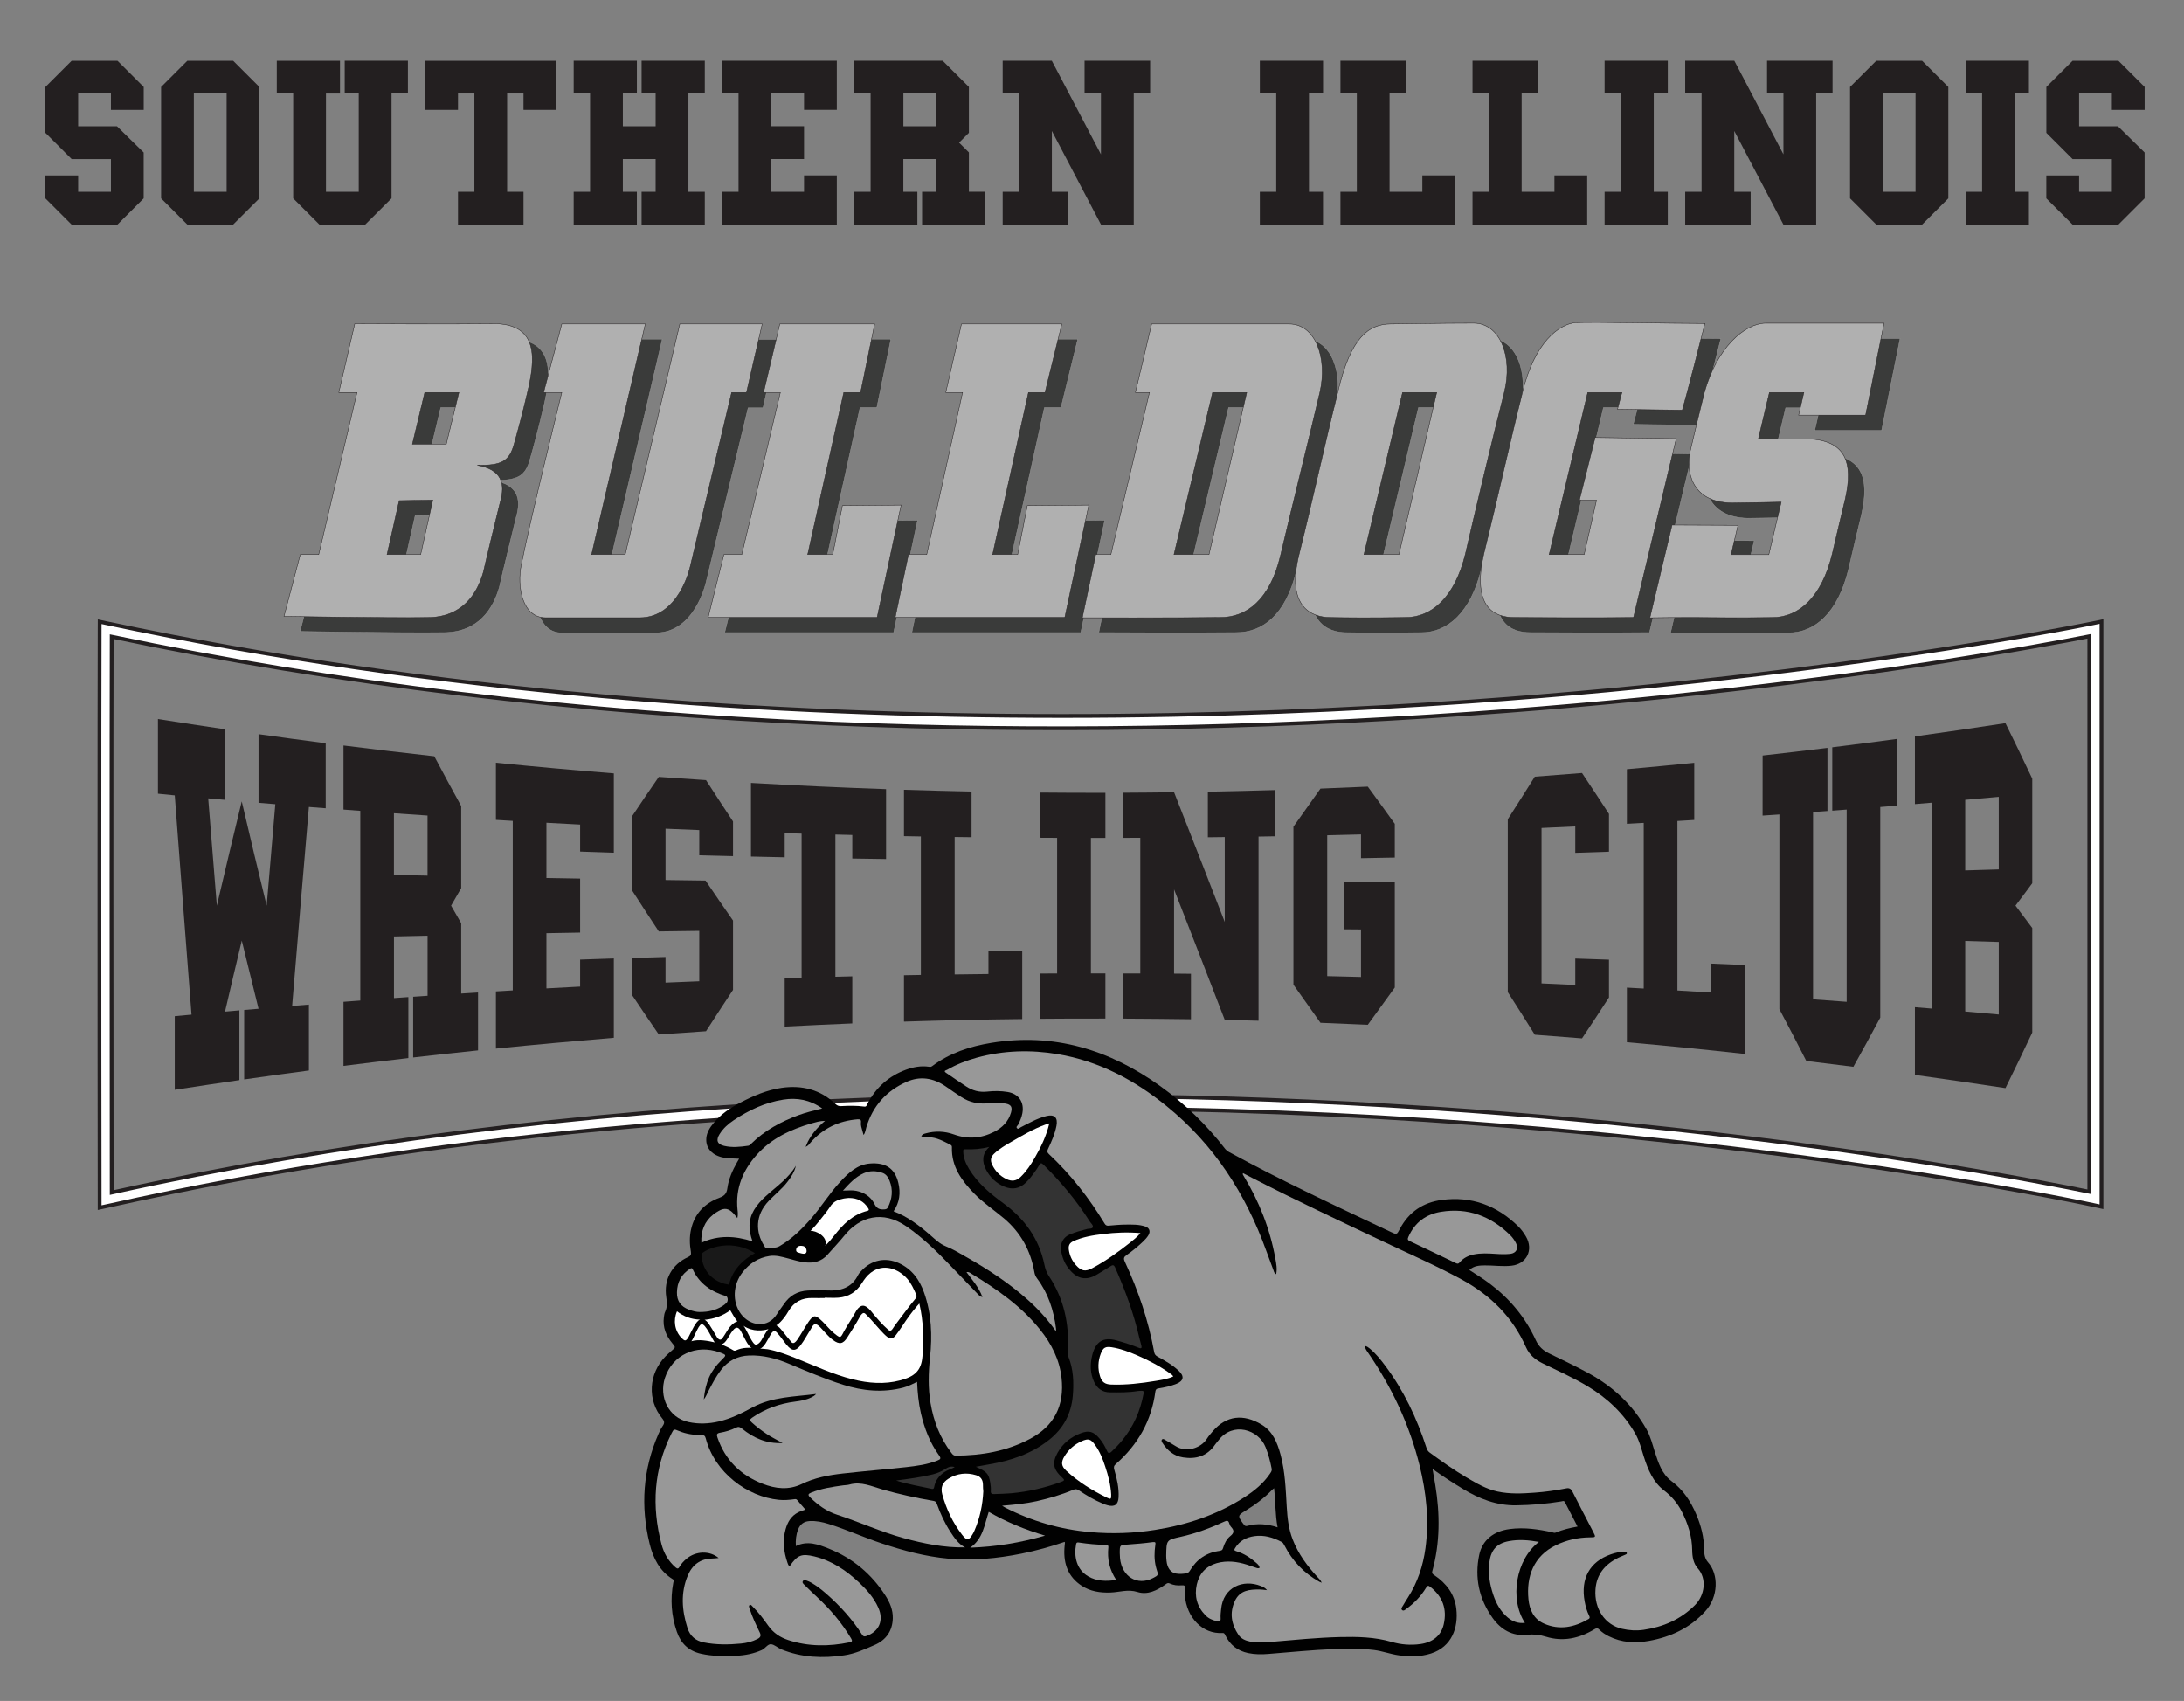 <?xml version="1.0" encoding="utf-8"?>
<!-- Generator: Adobe Illustrator 26.5.0, SVG Export Plug-In . SVG Version: 6.00 Build 0)  -->
<svg version="1.1" id="Banner_00000002370928143762477440000003144886751426026925_"
	 xmlns="http://www.w3.org/2000/svg" xmlns:xlink="http://www.w3.org/1999/xlink" x="0px" y="0px" viewBox="0 0 5184 4037.1"
	 style="enable-background:new 0 0 5184 4037.1;" xml:space="preserve">
<rect x="0" y="0" width="5184" height="4037.1" fill="#808080" stroke="none"/>
<style type="text/css">
	.st0{fill:none;}
	.st1{fill:#FFFFFF;stroke:#231F20;stroke-width:9;stroke-miterlimit:10;}
	.st2{fill:#231F20;}
	.st3{fill:#3A3B3A;stroke:#989898;stroke-miterlimit:10;}
	.st4{fill:#B0B0B0;stroke:#231F20;stroke-miterlimit:10;}
	.st5{fill:#010101;}
	.st6{fill:#989898;}
	.st7{fill:#FFFFFF;}
	.st8{fill:#333333;}
	.st9{fill:#191919;}
</style>
<rect class="st0" width="5184" height="4037.1"/>
<g id="Background_00000092454181532816580240000017887235835523703961_">
</g>
<g id="BD_Wrestling_Logo">
	<g id="Banner">
		<path id="Banner_Rim" class="st1" d="M236.5,2866.3l0-17.9c-0.7-405.2-0.7-1177.7,0-1355.1l0.1-17.7l17.3,3.7
			c790.3,167.9,1585.3,219.9,2267.2,220c359.7,0,687.8-14.5,967.3-34.1c458.3-32.1,837-81.2,1073.9-116.6
			c256.7-38.4,407-69.6,408.5-69.9l17.3-3.6v1389.1l-17.4-3.8c-1.5-0.3-151.7-33-408.5-73.1c-236.9-37.1-615.5-88.2-1073.8-121.7
			c-277.5-20.3-603.1-35.2-959.8-35.2c-683.5,0-1481.4,54.8-2274.5,232.1L236.5,2866.3z M265.1,1511.1
			c-0.6,202.8-0.6,922.3,0,1319.4c529.8-117.2,1105.1-190.3,1710.3-217.4c489.3-21.9,999.2-13.9,1515.4,23.8
			c459.3,33.5,838.7,84.9,1076.1,122c207.4,32.5,345.6,60.1,392.3,69.7V1510.2c-46.5,9.2-184.7,35.6-392.3,66.7
			c-237.4,35.5-616.8,84.7-1076.1,116.9c-516.2,36.2-1026,44.2-1515.4,23.6C1370.3,1691.9,795,1622.5,265.1,1511.1z"/>
		<g id="WRESTLING-CLUB">
			<g>
				<path class="st2" d="M374.9,1883.8c0-59.1,0-118.1,0-177.2c53,8.4,106,16.5,159.1,24.3c0,55.8,0,111.7,0,167.5
					c-13.3-1.2-26.5-2.3-39.8-3.5c6.8,85.5,13.6,170.4,20.5,254.8c19.7-84.3,39.4-166.9,59.1-247.7c19.7,84.3,39.4,166.8,59.2,247.7
					c6.8-80.9,13.7-161.2,20.5-241c-13.3-1.1-26.6-2.2-39.8-3.3c0-54.3,0-108.6,0-162.9c53.1,7.5,106.2,14.7,159.4,21.6
					c0,51.4,0,102.8,0,154.3c-13.3-1-26.6-2.1-39.9-3.1c-13.3,155.3-26.6,312.7-39.8,472.3c13.3-1.1,26.6-2.1,39.8-3.2
					c0,52.1,0,104.2,0,156.4c-51.2,6.8-102.5,13.8-153.6,21.2c0-54.9,0-109.9,0-164.8c11.4-1,22.8-2,34.1-2.9
					c-13.3-53.2-26.5-107.1-39.8-161.8c-13.3,55.4-26.5,111.6-39.8,168.6c11.4-1,22.7-2,34.1-3c0,55.2,0,110.3,0,165.5
					c-51.2,7.4-102.3,15.1-153.4,23c0-58.2,0-116.5,0-174.7c13.3-1.2,26.5-2.5,39.8-3.7c-13.3-171-26.5-344.5-39.8-520.4
					C401.3,1886.3,388.1,1885.1,374.9,1883.8z"/>
				<path class="st2" d="M815.3,2529.9c0-50.7,0-101.4,0-152.1c13.3-1,26.6-2,39.9-3c0-150.1,0-300.2,0-450.3c-13.3-1-26.6-2-39.9-3
					c0-50.7,0-101.4,0-152.1c71.8,9.1,143.6,17.6,215.5,25.6c21.3,40.2,42.6,79.6,63.9,118.2c0,64.9,0,129.8,0,194.7
					c-8,13.8-16,27.7-24,41.7c8,14,16,27.9,24,41.7c0,55.6,0,111.3,0,166.9c13.3-0.9,26.6-1.7,40-2.5c0,45.8,0,91.6,0,137.4
					c-51.4,5.3-102.7,10.9-154,16.8c0-48,0-96.1,0-144.1c11.4-0.8,22.8-1.6,34.2-2.3c0-47.5,0-95.1,0-142.6
					c-26.6,0.6-53.2,1.2-79.8,1.8c0,48.8,0,97.5,0,146.3c11.4-0.8,22.8-1.6,34.2-2.4c0,48.2,0,96.4,0,144.7
					C917.9,2517.2,866.6,2523.4,815.3,2529.9z M935,2076.5c26.6,0.6,53.2,1.2,79.8,1.8c0-47.5,0-95.1,0-142.6
					c-26.6-1.8-53.2-3.6-79.8-5.5C935,1979,935,2027.7,935,2076.5z"/>
				<path class="st2" d="M1177.1,2488.8c0-45.2,0-90.5,0-135.7c13.3-0.8,26.6-1.6,40-2.4c0-134.1,0-268.2,0-402.3
					c-13.3-0.8-26.6-1.6-40-2.4c0-45.2,0-90.5,0-135.7c93.3,9.4,186.6,17.8,279.9,25.3c0,62.8,0,125.5,0,188.3
					c-26.7-0.9-53.4-1.8-80-2.7c0-21.4,0-42.7,0-64.1c-26.7-1.4-53.3-2.8-80-4.3c0,43.7,0,87.4,0,131.1c26.7,0.5,53.3,1,80,1.4
					c0,42.7,0,85.5,0,128.2c-26.7,0.5-53.3,0.9-80,1.4c0,43.7,0,87.4,0,131.1c26.7-1.5,53.3-2.9,80-4.3c0-21.4,0-42.7,0-64.1
					c26.7-0.9,53.3-1.8,80-2.7c0,62.8,0,125.5,0,188.3C1363.7,2471,1270.4,2479.4,1177.1,2488.8z"/>
				<path class="st2" d="M1499.6,2273.8c26.7-0.8,53.4-1.6,80.1-2.4c0,20.3,0,40.6,0,60.9c26.7-1.2,53.4-2.3,80.1-3.3
					c0-39.9,0-79.7,0-119.6c-32,0.4-64.1,0.9-96.1,1.3c-21.4-32.3-42.7-65.1-64.1-98.4c0-58,0-115.9,0-173.9
					c21.3-32,42.7-63.5,64.1-94.5c37.4,2.7,74.7,5.3,112.1,7.7c21.4,33.2,42.7,65.8,64.1,98.1c0,27.4,0,54.9,0,82.3
					c-26.7-0.6-53.4-1.3-80.1-2c0-19.9,0-39.9,0-59.8c-26.7-1.1-53.4-2.2-80.1-3.3c0,40.6,0,81.2,0,121.8c31.6,0.5,63.3,0.9,95,1.3
					c21.7,32.1,43.5,63.7,65.2,94.9c0,54.9,0,109.7,0,164.6c-21.4,32.2-42.7,64.9-64.1,98.1c-37.4,2.4-74.8,5-112.1,7.7
					c-21.4-31-42.7-62.5-64.1-94.5C1499.6,2331.8,1499.6,2302.8,1499.6,2273.8z"/>
				<path class="st2" d="M1862.6,2436.6c0-38.3,0-76.5,0-114.8c13.4-0.4,26.7-0.8,40.1-1.2c0-114,0-228,0-342
					c-13.4-0.4-26.7-0.8-40.1-1.2c0,19.1,0,38.3,0,57.4c-26.7-0.6-53.4-1.1-80.1-1.8c0-58.3,0-116.6,0-174.8
					c106.8,6.1,213.7,11.1,320.7,14.8c0,55.3,0,110.6,0,165.9c-26.7-0.4-53.5-0.8-80.2-1.2c0-18.6,0-37.3,0-55.9
					c-13.4-0.3-26.7-0.7-40.1-1c0,112.5,0,225,0,337.5c13.4-0.3,26.7-0.7,40.1-1c0,37.3,0,74.6,0,111.8
					C1969.5,2431.4,1916,2433.8,1862.6,2436.6z"/>
				<path class="st2" d="M2145.7,2424.8c0-36.7,0-73.4,0-110.1c13.4-0.3,26.7-0.5,40.1-0.7c0-109.6,0-219.1,0-328.7
					c-13.4-0.2-26.7-0.5-40.1-0.7c0-36.7,0-73.4,0-110.1c53.5,1.7,106.9,3.1,160.4,4.2c0,36.1,0,72.2,0,108.4
					c-13.4-0.2-26.7-0.3-40.1-0.5c0,108.7,0,217.4,0,326.2c26.7-0.4,53.5-0.7,80.2-1c0-18,0-36,0-54c26.7-0.2,53.5-0.4,80.2-0.5
					c0,53.8,0,107.6,0,161.4C2332.9,2419.7,2239.3,2421.8,2145.7,2424.8z"/>
				<path class="st2" d="M2469.1,2418.1c0-35.8,0-71.6,0-107.4c13.4-0.1,26.7-0.1,40.1-0.2c0-107.3,0-214.5,0-321.8
					c-13.4-0.1-26.7-0.1-40.1-0.2c0-35.8,0-71.6,0-107.4c51.6,0.5,103.2,0.7,154.7,0.6c0,35.7,0,71.4,0,107.2c-11.5,0-22.9,0-34.4,0
					c0,107.2,0,214.3,0,321.5c11.5,0,22.9,0,34.4,0c0,35.7,0,71.4,0,107.2C2572.3,2417.5,2520.7,2417.6,2469.1,2418.1z"/>
				<path class="st2" d="M2666.5,2417.7c0-35.7,0-71.5,0-107.2c13.4,0,26.7,0.1,40.1,0.1c0-107.3,0-214.6,0-322
					c-13.4,0.1-26.7,0.1-40.1,0.1c0-35.7,0-71.5,0-107.2c40.1-0.2,80.2-0.5,120.3-1.1c40.1,102,80.2,204.4,120.3,307.9
					c0-67.2,0-134.3,0-201.5c-13.4,0.2-26.7,0.3-40.1,0.5c0-36.1,0-72.1,0-108.2c53.5-1,107-2.3,160.4-3.9c0,36.6,0,73.2,0,109.7
					c-13.4,0.2-26.7,0.5-40.1,0.7c0,145.7,0,291.4,0,437.1c-26.7-0.7-53.5-1.4-80.2-2c-40.1-104.2-80.2-207.2-120.3-309.7
					c0,66.6,0,133.3,0,199.9c13.4,0.1,26.7,0.2,40.1,0.4c0,36,0,71.9,0,107.9C2773.5,2418.5,2720,2417.9,2666.5,2417.7z"/>
				<path class="st2" d="M3134.3,2427.6c-21.4-30.5-42.8-60.6-64.2-90.5c0-125,0-250,0-374.9c21.4-29.9,42.8-60,64.2-90.5
					c37.4-1.4,74.8-3,112.3-4.7c21.4,29.2,42.8,58.6,64.1,88.4c0,26.7,0,53.3,0,80c-26.7,0.5-53.4,1-80.2,1.5c0-18.8,0-37.6,0-56.4
					c-26.7,0.7-53.5,1.4-80.2,2c0,111.4,0,222.9,0,334.3c26.7,0.6,53.5,1.3,80.2,2c0-37.6,0-75.2,0-112.8
					c-13.4-0.1-26.7-0.2-40.1-0.3c0-37.4,0-74.7,0-112.1c40.1-0.3,80.2-0.7,120.3-1.1c0,83.8,0,167.6,0,251.4
					c-21.4,29.7-42.8,59.2-64.1,88.4C3209.1,2430.6,3171.7,2429,3134.3,2427.6z"/>
				<path class="st2" d="M3643,2455.9c-21.4-34.2-42.7-67.9-64.1-101.1c0-136.8,0-273.5,0-410.3c21.4-33.2,42.7-66.9,64.1-101.1
					c37.4-2.7,74.7-5.6,112.1-8.7c21.3,31.9,42.7,64.2,64,97.1c0,29.9,0,59.8,0,89.7c-26.7,0.9-53.3,1.8-80,2.7
					c0-20.9,0-41.8,0-62.7c-26.7,1.3-53.4,2.5-80.1,3.7c0,123,0,246,0,368.9c26.7,1.2,53.4,2.4,80.1,3.7c0-20.9,0-41.8,0-62.7
					c26.7,0.9,53.4,1.7,80,2.7c0,29.9,0,59.8,0,89.7c-21.3,32.9-42.7,65.3-64,97.1C3717.7,2461.5,3680.4,2458.6,3643,2455.9z"/>
				<path class="st2" d="M3861.6,2473.7c0-43.2,0-86.4,0-129.6c13.3,0.7,26.7,1.4,40,2.2c0-131.1,0-262.1,0-393.2
					c-13.3,0.7-26.7,1.5-40,2.2c0-43.2,0-86.4,0-129.6c53.3-4.8,106.6-9.8,159.9-15.2c0,45.2,0,90.5,0,135.7
					c-13.3,0.8-26.6,1.6-40,2.4c0,134.1,0,268.2,0,402.3c26.6,1.6,53.3,3.2,79.9,4.8c0-22.9,0-45.8,0-68.7
					c26.6,1.1,53.3,2.2,79.9,3.4c0,70.4,0,140.7,0,211.1C4048.2,2491.2,3954.9,2482,3861.6,2473.7z"/>
				<path class="st2" d="M4183.8,1793.2c51.3-5.8,102.6-11.8,153.9-18.1c0,49.9,0,99.9,0,149.8c-11.4,0.8-22.8,1.7-34.2,2.5
					c0,148.2,0,296.3,0,444.5c26.6,1.9,53.2,3.9,79.8,5.9c0-152.1,0-304.2,0-456.3c-11.4,0.9-22.8,1.7-34.2,2.6
					c0-50.1,0-100.3,0-150.4c51.3-6.4,102.5-13,153.8-19.9c0,52.8,0,105.6,0,158.4c-13.3,1.1-26.6,2.1-39.9,3.2
					c0,166.6,0,333.3,0,499.9c-21.3,39.7-42.5,78.6-63.8,116.7c-37.2-4.7-74.4-9.3-111.7-13.8c-21.3-41.8-42.6-82.8-63.9-123
					c0-154,0-308,0-462.1c-13.3,0.9-26.6,1.8-39.9,2.7C4183.8,1888.2,4183.8,1840.7,4183.8,1793.2z"/>
				<path class="st2" d="M4545.3,2551.3c0-53.6,0-107.1,0-160.7c13.3,1.1,26.6,2.2,39.8,3.3c0-162.9,0-325.8,0-488.7
					c-13.3,1.1-26.5,2.2-39.8,3.3c0-53.6,0-107.1,0-160.7c71.7-9.9,143.3-20.4,214.9-31.4c21.2,42.9,42.4,86.9,63.6,131.8
					c0,82.7,0,165.4,0,248.1c-13.2,18-26.5,35.7-39.8,53.2c13.3,17.5,26.5,35.2,39.8,53.2c0,82.7,0,165.4,0,248.1
					c-21.2,45-42.4,88.9-63.6,131.8C4688.6,2571.7,4617,2561.2,4545.3,2551.3z M4664.7,2065.9c26.5-0.8,53.1-1.6,79.6-2.4
					c0-57.4,0-114.8,0-172.2c-26.5,2.4-53,4.8-79.6,7.1C4664.7,1954.2,4664.7,2010.1,4664.7,2065.9z M4664.7,2400.8
					c26.5,2.3,53.1,4.7,79.6,7.1c0-57.4,0-114.8,0-172.2c-26.5-0.8-53-1.6-79.6-2.4C4664.7,2289.2,4664.7,2345,4664.7,2400.8z"/>
			</g>
		</g>
	</g>
	<g id="Bulldogs_Text">
		<g id="Bulldogs_Text_Dark">
			<path id="S_00000004546339839368448630000007185927902318700204_" class="st3" d="M4050.1,1106.6c11.1-48.4,22.9-96.2,33.4-138.6
				c29.4-105.5,94.9-163.8,145.3-164.5c24.2,0,281.3,0,281.3,0l-43.8,218.2h-159l12.4-53.7h-81.1l-26.2,110.1h117.8
				c88.3,3.3,108.6,54.4,88.3,143.3c0,0-23.6,98.2-30.8,130c-24.9,102.8-79.8,151.2-143.3,150.6c-90.9,1.3-134.1,0-179.3,0
				c-43.2,0-68.7,0-100.1,0.7c7.2-29.2,42.5-188.4,50.4-220.2l148.5,0.7l-16.4,69.6h89.6l29.4-124.7c0,0-94.2,2-117.8,2
				C4050.1,1228,4039.6,1151.7,4050.1,1106.6z"/>
			<path id="G_00000103238432996447080360000018154697045117432737_" class="st3" d="M3915.3,1501.3c-105.3,1.3-241.4,0-283.3,0
				c-44.5,0-101.4-21.2-72-151.2c30.1-120.7,62.8-268.6,91.6-382.7c28.8-120.1,87-161.8,125.6-165.8c50.4-2,225.1,2,307.5,2
				c-39.3,156.5-53.7,205.6-53.7,205.6l-154.4-2l10.5-39.8H3806l-91.6,384.7h83.1l29.4-129.3h-40.6l37.3-148.6l193,3.3
				L3915.3,1501.3z"/>
			<path id="O_00000088134212774854240650000013587612055927786681_" class="st3" d="M3535.8,802.9c-82.4,0-174,2-197.6,2
				c-50.4,0.7-94.2,29.2-125,162.5c-28.8,113.4-61.5,263.3-91.6,383.4c-32.1,127.3,31.4,149.9,72,150.6c45.1,0.7,88.3,1.3,179.3,0
				c63.5,0.7,118.4-48.4,143.3-150.6c28.1-122,64.1-272.6,92.3-383.4C3630,882.5,3598,802.9,3535.8,802.9z M3358.5,1352.1h-83.1
				l91.6-384.7h81.1L3358.5,1352.1z"/>
			<path id="D_00000006702405924172587300000017815303812820839838_" class="st3" d="M3098.1,804.9c-83.1,0-301,0-326.5,0
				L2733,967.4h33.4l-91.6,384.7h-36l-30.8,149.2c0,0,233.6,1.3,325.2,0c64.1,0.7,119.1-42.4,143.9-145.9
				c28.8-122.7,66.7-275.9,92.9-388C3189.7,885.8,3160.3,804.9,3098.1,804.9z M2907.7,1352.1h-83.1l91.6-384.7h81.1L2907.7,1352.1z"
				/>
			<path id="L_00000056386102673885029660000007111918231088763037_" class="st3" d="M2320.1,804.9c25.5,0,238.2,0,238.2,0
				l-39.9,162.5h-39.3l-85.1,384.7h59.5l22.9-116.1l145.9-1.3l-56.9,266.6h-401.1l30.8-149.2h42.5l85.1-384.7h-39.9L2320.1,804.9z"
				/>
			<path id="L_00000034054033382589050580000004397263983453981603_" class="st3" d="M1889.6,804.9c25.5,0,225.1,0,225.1,0
				l-33.4,162.5h-39.9l-85.1,384.7h59.5l22.9-116.1l139.4-1.3l-56.9,266.6h-401.1l37.3-149.2h42.5l91.6-384.7H1851L1889.6,804.9z"/>
			<path id="U_00000057116293265474259200000017225705484017856917_" class="st3" d="M1372.1,804.9l-43.8,162.5h43.2
				c0,0-73.9,297.8-96.2,409.2c-10.5,51.1,2,125.4,57.6,125.4c56.3,0,168.2,0,223.8,0c92.9,0,119.1-119.4,119.1-119.4L1775.8,968
				h35.3l37.3-162.5h-195.6l-128.9,547.2H1444L1572,804.9H1372.1L1372.1,804.9z"/>
			<path id="B_00000025430119880610519190000016050450327695027076_" class="st3" d="M1217.7,804.2c-118.4,1.3-337.6,0-337.6,0
				l-37.9,163.2h43.2l-90.9,384.7h-43.8l-38.6,146.6c0,0,248,4,338.3,2.7c87,0.7,121-59,134.8-107.4c4.6-21.2,34.7-145.3,39.9-165.8
				c13.7-45.8,2.6-78.3-54.3-88.2c58.2,0.7,76.6-9.3,87.7-51.1c9.2-31.8,22.9-84.2,31.4-121.4
				C1309.3,887.8,1315.2,808.8,1217.7,804.2z M1036.4,1352.1h-79.8l28.8-128l79.8-1.3L1036.4,1352.1z M1097.3,1090.1h-80.5
				l29.4-122.7h81.1L1097.3,1090.1z"/>
		</g>
		<g id="Bulldogs_Text_Light_00000131368841772057814070000001757261180452183474_">
			<path id="S" class="st4" d="M4012.1,1070.2c11.1-48.4,22.9-96.2,33.4-138.6c29.4-105.5,94.9-163.8,145.3-164.5
				c24.2,0,281.3,0,281.3,0l-43.8,218.2h-159l12.4-53.7h-81.8l-26.2,110.1h117.8c88.3,3.3,108.6,54.4,88.3,143.3
				c0,0-23.6,98.2-30.8,130c-24.9,102.8-79.8,151.2-143.3,150.6c-90.9,1.3-134.1,0-179.3,0c-43.2,0-78.8,0-110.2,0.7
				c7.2-29.2,44.7-188.4,52.6-220.2l156.5,0.7l-16.4,69.6h89.6l29.4-124.7c0,0-94.2,2-117.8,2
				C4012.1,1192.2,4001.7,1115.3,4012.1,1070.2z"/>
			<path id="G" class="st4" d="M3877.4,1465.5c-105.3,1.3-241.4,0-283.3,0c-44.5,0-101.4-21.2-72-151.2
				c30.1-120.7,62.8-268.6,91.6-382.7c28.8-120.1,87-161.8,125.6-165.8c50.4-2,225.1,2,307.5,2c-39.3,156.5-53.7,205.6-53.7,205.6
				l-153.8-2l10.5-39.8h-81.1l-91.6,384.7h83.1l29.4-129.3h-40.6l37.3-148.6l192.4,2.7L3877.4,1465.5z"/>
			<path id="O" class="st4" d="M3497.9,767c-82.4,0-174,2-197.6,2c-50.4,0.7-94.2,29.2-125,162.5c-28.8,113.4-61.5,263.3-91.6,383.4
				c-32.1,127.3,31.4,149.9,72,150.6c45.1,0.7,88.3,1.3,179.3,0c63.5,0.7,118.4-48.4,143.3-150.6c28.1-122,64.1-272.6,92.3-383.4
				C3592.1,846,3560,767,3497.9,767z M3320.6,1316.2h-83.1l91.6-384.7h81.1L3320.6,1316.2z"/>
			<path id="D" class="st4" d="M3060.1,769c-83.1,0-301,0-326.5,0l-38.6,162.5h33.4l-91.6,384.7h-36l-31.8,150.1
				c0,0,234.7,0.4,326.3-0.9c64.1,0.7,119.1-42.4,143.9-145.9c28.8-122.7,67.4-275.9,93.6-388C3151.7,850,3122.3,769,3060.1,769z
				 M2869.7,1316.2h-83.1l91.6-384.7h81.1L2869.7,1316.2z"/>
			<path id="L" class="st4" d="M2282.2,769c25.5,0,238.2,0,238.2,0l-39.9,162.5h-39.3l-85.1,384.7h59.5l22.9-116.1l145.9-1.3
				l-56.9,266.6h-402.6l31.4-149.2h43.4l85.1-384.7h-39.9L2282.2,769z"/>
			<path id="L_00000005961750670012436270000000948459104063206293_" class="st4" d="M1851,769c25.5,0,225.1,0,225.1,0l-33.4,162.5
				h-39.9l-85.7,384.7h59.5l22.9-116.1l139.4-1.3l-56.9,266.6h-401.1l37.3-149.2h42.5l91.6-384.7h-39.9L1851,769z"/>
			<path id="U" class="st4" d="M1333.5,769l-43.2,162.5h43.2c0,0-73.9,297.8-96.2,409.2c-10.5,51.1,2,125.4,57.6,125.4
				c56.3,0,168.2,0,223.8,0c92.9,0,119.1-119.4,119.1-119.4l98.8-415.2h35.3l37.3-162.5h-195.6L1484,1316.2h-79.8L1531.7,769H1333.5
				z"/>
			<path id="B" class="st4" d="M1179.7,768.4c-118.4,1.3-337.6,0-337.6,0l-37.9,163.2h43.2l-90.9,384.7h-43.8l-38.6,146.6
				c0,0,248,4,338.3,2.7c87,0.7,121-59,134.8-107.4c4.6-21.2,34.7-145.3,39.9-165.8c13.7-45.8,2.6-78.3-54.3-88.2
				c58.2,0.7,76.6-9.3,87.7-51.1c9.2-31.8,22.9-84.2,31.4-121.4C1271.3,851.3,1277.2,773,1179.7,768.4z M998.5,1316.2h-79.8
				l28.8-128l79.8-1.3L998.5,1316.2z M1059.3,1054.2h-80.5l29.4-122.7h81.1L1059.3,1054.2z"/>
		</g>
	</g>
	<g id="BD-Body">
		<path id="Sillowette" class="st5" d="M4054.1,3707.9c-7.5-8.4-9.1-19.2-9.2-30.3c-0.2-29.2-7.3-56.9-18.7-83.4
			c-13.2-31-30.9-58.3-58.7-78.8c-22.4-16.5-31-42.9-39.3-68.5c-5.9-18.5-10.4-37.5-20-54.5c-33.1-58.9-80.9-102.4-139.3-134.1
			c-30-16.3-61-30.9-91.7-45.9c-14.3-6.9-24.9-16.5-31.8-31.5c-24.6-53.8-61.2-97.7-108-133.2c-15.8-12-32.6-22.4-49.7-33.4
			c10.8-10.2,23.6-10.7,36.4-10.9c21.3-0.2,42.6,3.2,64,0.7c35.7-4.1,52.3-37.5,34.1-68.9c-5.3-9.1-11.4-17.6-18.9-24.9
			c-50.7-49.4-110.8-71.7-181-62.3c-44.1,5.9-78,28.2-99.4,68.5c-7.5,14.2-7.4,14.3-21.4,7.6c-129.3-61.1-259.2-121.3-384.8-190.1
			c-3.3-1.8-6-3.9-8.4-6.9c-44.3-57.3-95.7-107.2-154.3-149.3c-120.5-86.5-252.8-126.9-400.9-102.6c-50.6,8.3-98.8,23.9-140.7,55.4
			c-2.6,2-5,1.7-7.6,1.3c-18.6-2.7-36.5,0.6-53.9,6.9c-41.4,15.1-72.2,42.6-92.6,82.2c-1.4,2.7-1.7,6.1-6.9,5.4
			c-18.2-2.4-36.5-2.1-54.8-1.1c-5.2,0.3-9.2-1-13.1-4.7c-36.4-34.7-79.9-45.6-128.4-38.6c-34.5,5-66.1,18.6-96.8,34.5
			c-24.5,12.7-47.4,27.9-65.2,49.8c-8.5,10.4-15.5,21.6-16.6,35.4c-1.8,23.9,14.4,41.1,41.9,46.1c11.6,2.1,23.4,1.5,36,2.4
			c-1.9,3.3-3.2,5.6-4.6,8c-11,19.4-20.3,39.7-23.3,61.9c-1.7,12.8-6.9,18.2-18.5,22.6c-35,13-59.2,37.2-67.7,75.2
			c-4,17.7-3.5,35.6-0.3,53.4c1.1,6.5-0.7,9.6-6.9,12.4c-38.5,17.5-58,53.2-51.6,95.4c1.8,12.2,2.6,23.3-2.8,34.7
			c-1.8,3.8-2.3,8.3-2.9,12.6c-3.2,24,5.3,44.2,20.3,62.2c7.8,9.3,7.7,9.1-1.7,17.1c-5.1,4.3-10.2,8.9-14.9,13.7
			c-40.1,41.2-43.6,103.7-7.6,147.2c5.6,6.8,5.8,11.2,1.1,17.9c-4.1,5.7-7.1,12.2-10,18.7c-37,84.4-42.9,171.7-21.1,260.7
			c8.3,34.1,23.7,65,55,84.3c4,2.5,1.8,5.2,1.3,8c-7.5,39.7-4.8,78.6,8.4,116.8c9.6,27.9,28.1,45.4,56.7,52
			c28,6.4,56.3,6.1,84.6,4.9c20.8-0.9,41-4.9,60.3-13.5c8.3-3.7,14.1-14.7,22.1-13.8c8.2,0.9,15.8,8.6,24.3,12.1
			c48.3,19.7,98.3,21.7,149.2,14.2c25.6-3.7,49.1-14.5,72.4-24.6c26.5-11.5,42.3-33,43-63.5c0.5-19.9-7.1-37.5-17.5-53.7
			c-33.1-51.6-78.1-88.9-134.3-111.4c-24.9-10-50.9-19.8-78.3-6.1c-0.8-13.9,0.4-27,5.4-39.6c4.9-12.5,13.9-19,27.1-19.8
			c15.5-0.9,30.3,2.2,45,6.8c42.8,13.3,83.7,32.1,126.2,46.2c51.6,17.2,103.9,31.3,158.2,36.2c58.4,5.3,116.3-0.4,173.7-11.9
			c34.6-7,68.7-16.3,102.3-27.9c0.6,1.3,0.9,1.6,0.8,1.9c-0.4,4.6-1.1,9.2-1.3,13.8c-2.2,36.9,9.3,67.6,40.8,88.3
			c20.7,13.6,44,17,68.3,16.2c21.3-0.7,41.7-8.4,64.3-1.3c23.9,7.6,46.6-3.6,66.6-18c3-2.1,5.2-4.4,9.7-2.3c9,4.2,18.8,5.4,28.6,4.5
			c6-0.5,8.9,0.4,7.6,7.7c-0.9,5.1-0.4,10.5,0,15.7c4.1,53.4,42,92.7,89.3,89.8c4.6-0.3,5.4,2.6,6.9,5.7
			c11.1,22.9,29.2,36.6,53.7,41.9c16,3.4,32.2,3.4,48.3,2.1c52.3-4.2,104.5-9.5,156.9-11.6c31.4-1.2,62.8-1.5,94.1,2.3
			c20,2.5,38.9,9.9,58.9,12.6c25.7,3.4,51.1,3.7,76-4.3c50-16.1,65.2-61.7,60.3-105.7c-3.9-35.2-23.5-60.8-52-80.1
			c-3.8-2.6-6.6-4-5-9.9c18.6-67.4,18.3-135.5,7.1-204c-2-12.1-4.2-24.3-6.6-38.3c24.9,17.5,48.3,32.9,72.4,47.4
			c38.9,23.5,79.7,39.4,125.9,38.8c36.1-0.5,71.9-3.5,107.4-9.3c3.1-0.5,6.3-2.6,8.6,1.9c9.8,19.1,19.7,38.1,29.9,57.8
			c-18.6,3.4-35.8,7.5-52.1,14.4c-2.9,1.2-5.3-0.2-8-0.8c-33.2-7.3-66.5-12.2-100.7-7.7c-38.2,4.9-65.2,26.1-72.6,61.5
			c-11.3,54.2-0.3,104.4,31.6,149.3c19.8,27.8,46.9,43.9,81.4,40.2c15.9-1.7,29.8-0.3,45.2,4.5c40.6,12.7,79.5,4.1,115.6-17.8
			c4.9-2.9,7.4-2.9,11.3,1.1c6.5,6.6,14.2,11.5,22.5,15.7c30.5,15.4,62.7,16.9,95.5,11c51.4-9.3,96.9-30.4,133-69.9
			C4079.3,3790.3,4079.7,3736.4,4054.1,3707.9z M2960.4,3621.7c-3,0.8-5.4,0.2-7.3-2.3c-1.3-1.7-2.7-3.4-3.9-5.1
			c-11.2-15.8-10.8-17.7,5.2-27.5c23.8-14.5,46.2-30.9,65.6-51.2c1-1,2.2-1.8,4.2-3.4c3.5,31.1,2.4,61.7,8.3,92.9
			C3008.4,3617.2,2984.6,3614.9,2960.4,3621.7z"/>
		<g id="Gray_Parts">
			<g id="Leg_and_Paw_Parts">
				<path id="Leg_and_Paw" class="st6" d="M1873.9,3717.4c0.5-0.4,1-0.7,1.3-1.1c17.6-25.4,27.7-29.3,57.4-22.2
					c41.6,10,75.8,33.1,106.6,62c18.4,17.3,35.1,36.2,45.6,59.7c13.6,30.4,1.9,57.1-29.2,67.6c-4.1,1.4-6.6,0.6-9-3.1
					c-23.7-37.1-52.9-69.3-85.9-98.1c-11.1-9.7-22.7-18.7-35.5-26c-3.2-1.8-6.5-3.3-10-4.5c-3.1-1.1-6.9-2.7-9.3,0.8
					c-2.5,3.7,0.8,6.5,3,8.7c10.3,10.1,20.6,20.2,31.2,30c30.9,28.8,58.1,60.7,79.9,97.3c3.3,5.6,3.5,8.2-3.5,9.6
					c-48.9,10.1-97.4,10.3-145.3-5.3c-19.3-6.3-35.4-16.9-47.6-34.1c-11.2-15.7-22.8-31.4-36.6-45c-2.1-2.1-4.5-5.9-7.3-4.3
					c-3.5,1.9-1.3,6-0.3,9c6.2,19.4,15,37.8,23.9,56.1c3.9,7.9,1.7,12-5.1,15.5c-12.4,6.4-25.7,9.7-39.4,11
					c-29.5,2.9-59,3.1-88.3-2.7c-19.2-3.8-32.4-14.8-38.6-34c-13.3-41.7-16.7-83.6,0.7-124.9c10.5-25,29.4-39.6,57.3-40.2
					c5.1-0.1,10.1-0.8,15.9-1.3c-21.3-17.9-54.3-16.8-76.5,2c-6.4,5.4-12.1,11.4-16.2,18.7c-2.9,5.1-5.2,5.3-9.5,1.6
					c-17.2-14.7-27.9-33.9-33.5-55.2c-23.8-90.1-18.2-177.9,23.4-262.1c5.8-11.6,6.1-11.5,18-6.5c17.2,7.2,35.3,9.6,53.6,9.7
					c5.9,0,8.4,1.5,10,7.4c21.2,81.8,98.8,139,173.5,146.3c12.3,1.2,24.4,0.3,36.4-1.4c2.8-0.4,5.1-0.8,7.3,1.9
					c6.2,7.6,12.7,14.9,19.4,22.6c-5.9,2.3-11.8,3.9-17.1,6.6c-16.4,8.3-25.1,22.9-29.9,40.2c-7.4,26.8-4.5,53.2,4.4,79.2
					C1870.2,3711.8,1871,3715.2,1873.9,3717.4z"/>
				<path id="Paw_Part" class="st6" d="M2649.5,3750c-23.8,3.5-46.1,3.3-66.6-8.6c-27.4-16-34.4-46.6-28.6-76.6
					c0.8-3.9,3-4.1,5.9-3.7c21.7,3.3,43.5,5.4,65.4,5.7c4.4,0.1,5.7,1.9,5.2,6.3C2627.9,3700.4,2633.5,3725.7,2649.5,3750z"/>
				<path id="Paw_Part_00000005254885933849666250000003107378698027715492_" class="st6" d="M3652.9,3659.7
					c-55.1,41.8-70.3,135.6-33.3,192.1c-16.1,2-29.6-3.2-41.3-13.1c-16.6-14.1-26.7-32.6-33.7-53.1c-8.5-25.1-12.8-50.8-9.4-77.4
					c3.7-29.5,17.7-45.1,46.5-50.4C3605,3653.4,3628.3,3655.3,3652.9,3659.7z"/>
				<path id="Paw_Part_00000147220389038550254280000011505495240346232962_" class="st6" d="M2768.1,3692.4
					c0.6-37.7,0.7-37.3,34.4-44.8c35.7-8,70-20.6,103.3-36c6.1-2.8,9.8-3.6,12,4.1c0.9,3.2,2.5,6.6,4.7,8.9
					c7.6,8.1,6.6,14.2-2.1,21.1c-9,7.2-14.1,17.7-17.4,28.8c-1.3,4.3-3.2,5.7-7.4,6.2c-31.3,4-55.1,20-71.3,47.3
					c-2.1,3.6-4.4,5.3-8.3,6.1c-7.9,1.6-15.8,1.9-23.6,0.8c-13.3-1.9-21.7-12.9-23.5-30.1
					C2768.2,3699.8,2768.2,3694.8,2768.1,3692.4z"/>
				<path id="Paw_Part_00000129177242370734486720000006181314005343418518_" class="st6" d="M2657.9,3686.3c0-19.5,0-19,18.4-20.3
					c20-1.4,40.1-3.1,60-5.8c7.1-0.9,6.7,1.6,6,6.7c-2.5,17.5-2.9,35,1.5,52.4c0.4,1.5,0.7,3,1.2,4.5c5,14.9,5,14.9-8.9,22
					c-36.7,18.6-73.1-3.5-77.6-47.3C2658.3,3694.2,2658.2,3689.8,2657.9,3686.3z"/>
			</g>
			<g id="Chest">
				<path id="Chest_Part" class="st6" d="M2290.7,3672.7c-50.1,0.9-98.3-9-146.1-22.1c-53.9-14.8-104.8-38.2-157.8-55.5
					c-25.4-8.3-45.3-23-63.9-41.2c-6.1-6-4.3-8.4,2.5-11.2c24.3-9.9,49.9-13.6,75.5-17.2c5.1-0.7,10.5-0.6,15.4-2
					c27.8-7.8,52.6,4.3,78.1,11.6c39.9,11.4,80.3,20.2,121.1,27.2c4.5,0.8,6.6,2.3,8.2,6.8c8.3,23.3,18.6,45.7,32,66.4
					C2265.2,3650.1,2274.7,3664.4,2290.7,3672.7z"/>
				<path id="Chest_Part_00000064354729281083990970000012564295147744032405_" class="st6" d="M2302.8,3673.4
					c30.4-20.7,33.8-54.3,44.1-85.1c41.6,24.1,85.7,42.1,133.7,56.5C2421.3,3661.8,2363.3,3671.4,2302.8,3673.4z"/>
			</g>
			<path id="Tail" class="st6" d="M3549.5,2976c-17.3-1.1-34.6-2.1-51.8,1.5c-12.9,2.8-24.2,8.4-32.8,18.6c-2.9,3.4-4.9,4-9.1,2
				c-36.2-17.5-72.5-34.9-109-52c-5.7-2.6-6.2-5.1-3.8-10.4c15.1-34.2,41.7-53.7,77.2-59.5c63.7-10.4,118.2,10,164.1,55.1
				c5.7,5.6,10.5,12.1,14.1,19.3c6.4,12.7,0.6,23.7-13.4,25.4c-6,0.7-12.2,0.8-18.2,0.8C3561.1,2976.8,3555.3,2976.3,3549.5,2976z"
				/>
			<path id="Body" class="st6" d="M4029.9,3722.4c-10.6-11.8-13.1-27.5-13.3-43.3c-0.4-32.8-10.1-63.2-25-92
				c-10.2-19.7-23.9-35.9-41.7-49.5c-26.2-20-38.3-49.7-48.1-80.3c-6-18.7-10.5-38-20.6-55.3c-27.6-47.5-66.3-83.8-112.6-111.6
				c-34.3-20.6-71-36.9-106.9-54.5c-17.2-8.4-31.5-20-39.5-38.2c-31.9-72-84.9-123.9-152.5-160.7c-60.7-33.1-124-60.6-186.4-90.2
				c-104.3-49.4-208.8-98.5-311.5-151.3c-7.1-3.7-14.3-7.4-21.4-11.1c-1.3,2.9,0,4,0.7,5.2c37.4,61.3,63.5,127.1,76.2,198.1
				c2.1,11.8,4.6,23.9,1.8,36.5c-4.7-2.1-5.2-6.1-6.4-9.4c-5.7-14.9-11.3-29.9-16.7-45c-48.9-136.1-124.5-253.2-236.9-344.5
				c-76.5-62.1-160.7-106.8-258.3-123.3c-64.6-10.9-128.7-9-192.1,8.3c-24.8,6.8-48.6,16.1-70.9,29c-1.8,1-9.3,2.1-2.5,6.8
				c15.9,10.9,31.8,21.8,47.9,32.4c15,9.9,31.3,14.4,49.5,12.4c16.4-1.8,32.9-1.9,49.3,0.9c26,4.4,39.5,24.1,34.8,50.1
				c-1.8,9.9-5.6,18.8-10.2,27.6c-1.3,2.5-5.4,4.7-2.9,7.9c3.1,3.9,6.1-0.2,8.7-1.6c19.8-10.1,39.2-21.4,61-26.8
				c19.5-4.9,28.1,3.5,24.2,23.3c-3.8,19.3-11.6,37.1-19.9,54.5c-2.6,5.4-2.2,8.5,2.1,12.5c51.9,48.6,95.3,104.1,132.2,165
				c2.5,4,5.1,5.2,9.6,4.8c13.1-1.1,26.1-2.4,39.2-2.5c16.1-0.1,32.4-0.8,48,4.6c9.7,3.4,12.4,11.8,7,20.7
				c-3.5,5.8-8.2,10.7-13.1,15.4c-12,11.4-24.8,22-38.4,31.4c-6.8,4.7-8,8.2-4.3,16.1c31.8,68.4,56,139.4,69.5,213.9
				c0.9,5.2,3,8.4,8,11.1c18,9.8,35.9,19.9,50.9,34.3c13.1,12.5,11.1,23.3-5.5,30.2c-13.9,5.7-28.5,8.8-43.3,11.1
				c-4.6,0.7-6.5,2.4-7.2,7.5c-9.2,69.6-41.7,126.3-93.8,171.9c-5.2,4.5-5.3,8.2-3.5,14.2c6.2,21.1,11.1,42.4,10,64.7
				c-0.9,17.4-9.4,23.6-26.1,19c-3.8-1-7.6-2.3-11.2-3.9c-20.1-8.3-38.8-19.4-56.8-31.5c-4.5-3-8.1-3.6-13.3-1.4
				c-28.2,11.9-57.4,20.4-87.1,27.1c-26.2,5.8-52.7,8.3-82,10.8c4.3,2.6,6,3.8,7.9,4.7c63.6,32.4,130.9,51.8,201.8,58
				c51.5,4.5,102.9,2.8,154.1-5.4c75.5-12,146.7-35.7,211.5-77.5c23.5-15.2,45.1-32.8,61-56.6c2.1-3.2,4.5-6.2,3.6-10.9
				c-3.4-17.6-7.9-34.7-14.6-51.4c-16.8-41.9-77.4-61.2-111.8-16c-2.6,3.4-5.6,6.6-8,10.1c-18.7,27.3-45,35.2-76.1,30.3
				c-21.7-3.4-37-16.2-48.7-34.3c-1.6-2.5-3.7-5.8-0.9-8.4c2.4-2.2,5.2,0.1,7.5,1.4c8.2,4.7,16.5,9.4,24.5,14.5
				c25.1,16.1,60.3,5,74.4-17.6c3.9-6.2,8.8-11.8,13.6-17.4c32.7-38,73-41.8,115.9-16.2c26.2,15.6,37.3,42.3,45,70.6
				c11.1,40.8,12.4,83,14.9,124.9c1.5,26.3,4.4,52.2,14,77.1c13.3,34.6,34.9,63.5,59.7,90.2c3.2,3.4,6.7,6.5,9.3,12.7
				c-3.1-1.3-4.4-1.7-5.7-2.4c-36.3-20.3-63.9-49.1-82.9-86.4c-1.7-3.3-3.3-6.4-6.9-8.2c-20.2-10.5-41.3-16.9-64.2-13.6
				c-19.2,2.8-35.4,10.9-45.9,28.4c-2.5,4.2-2.4,5.8,3,7.4c17.5,5.2,32.7,15,46.4,27c3.8,3.3,8.2,6.5,8.8,12.4
				c-3.2,1.9-5.9,0.7-8.8-0.3c-7.2-2.5-14.4-5-21.6-7.3c-23.4-7.3-47.3-10.2-71.2-3.5c-25.3,7.1-41.6,24.5-47.4,50.3
				c-6.3,27.7,0.3,52.7,20.3,73.3c7.7,8,17.5,12.2,28.2,14.2c5.3,1,8.5,0.3,8-6.8c-0.5-7,0.4-14.2,1.1-21.2
				c4.7-53.2,52.5-72.3,94.5-55.5c4.9,2,9.9,4,14.5,9.8c-7-0.7-12.3-1.6-17.7-1.6c-23.5-0.2-46.5,1.6-58.4,26.9
				c-13.4,28.4-8.6,55.4,8.2,80.6c6.4,9.6,16.8,14,27.9,16.2c16.3,3.3,32.8,2.2,49.2,0.8c54.4-4.6,108.7-10.1,163.3-11.5
				c41.5-1,82.7-0.3,123.3,11.5c22.3,6.5,45.4,8.4,68.8,5c29.2-4.2,48.9-20.3,54.9-46.8c8.2-36.2-2.5-65.6-31.4-88.5
				c-5-4-7-4-10.6,1.9c-12,19.6-27.6,36-46.2,49.5c-3.1,2.2-7,6.3-10.5,3.3c-3.8-3.2,0.1-7.4,2-10.7c3.6-6.4,7.6-12.7,11.6-18.9
				c23-35.9,36.1-75.4,41.8-117.5c8.9-66.2,2-131.3-13.9-195.7c-24.1-97.6-66.4-186.8-123.1-269.1c-3-4.4-6.4-8.6-6.9-15.1
				c5.1,1,8.1,3.4,11.2,5.9c14.6,11.9,26.3,26.6,37.5,41.7c43.7,58.5,74.5,123.7,97.1,193c1.5,4.7,3.1,8.9,7.5,12.1
				c28.7,21,57.6,41.6,88.2,59.6c23.2,13.6,46.4,27.4,73,33.2c29.3,6.4,58.8,5,88.3,2.8c25.2-1.8,50.3-5.3,75.1-10.2
				c7.2-1.4,11.3,0.7,14.9,7.8c16,32,32.7,63.5,49.1,95.3c6.7,13,6.6,13.1-8,13.2c-28.1,0.3-54.9,6.3-80.4,18.6
				c-53.3,25.8-70.5,75-65.2,128.1c2.5,25.4,12.5,47.2,36.7,57.9c36.8,16.3,72,9,105.7-10.6c4.1-2.4,3.1-5.1,1.4-8.5
				c-5.2-10.6-8.3-21.9-10.4-33.4c-10-54.3,12-94.2,61.8-111.7c10.7-3.7,21.6-6.5,33-6.1c2.1,0.1,4.8,0.4,5.3,2.7
				c0.6,2.6-2,3.5-3.9,4.3c-5.6,2.5-11.3,4.6-16.8,7.3c-30.7,15.3-51,38.4-53.7,74.7c-3.4,46,22.4,84.6,63.3,93.8
				c16.8,3.8,33.7,4.9,50.9,2.4c46.5-6.8,87.7-24.5,121.6-58.4C4046.8,3786.4,4051.8,3746.9,4029.9,3722.4z"/>
			<g id="Head">
				<path id="Chin" class="st6" d="M1937.7,3308.5c-51.6,6.9-104.5,6.2-152.5,32.4c-25.1,13.7-51,26.5-79.2,33
					c-23.7,5.5-47.4,6.5-71.5,1.3c-48.5-10.4-70.7-60.5-56.1-105c17.8-54.5,74.1-80.6,129.6-60.5c17,6.2,17,6.2,4.1,18.9
					c-25.9,25.7-37.4,51.1-41.6,93.1c5.2-6.6,7.8-13.6,11.1-20.1c8.9-17.3,17.9-34.5,29.7-49.9c16.9-22.1,39.2-33.5,66.9-34.5
					c33-1.2,64,7,94.1,19.5c42.5,17.7,84.9,36,128.7,49.9c46.8,14.8,94.8,19.5,143.3,6.8c11.2-2.9,21.4-8.3,32.5-13.6
					c1.2,25.8,3.5,50.6,9.2,75c8.3,35.8,21.4,69.6,42.9,99.4c5.6,7.7,3.3,9.5-4,12.4c-23.8,9.4-48.9,12.8-74,15.6
					c-50.3,5.5-100.7,9.5-151,15.2c-33.3,3.8-66.1,9.9-96.9,24.9c-30.8,14.9-62.4,11.3-93.2-0.8c-51.6-20.3-88.4-55.7-106.8-109.6
					c-2.5-7.3-1.6-10.1,6.6-11.5c12.9-2.2,25.6-6,37.3-11.9c5.9-3,9.6-1.7,14.4,2.3c27.4,22.2,57.9,36.1,96.3,34.2
					c-14-8-26.7-14-38.3-21.8c-12.2-8.2-23.9-17-34.8-27c-4.9-4.6-5.8-6.8,0.7-11.3c31.2-21.6,65.5-33.6,102.7-38.3
					c12.7-1.6,25.3-3.8,37-9.5c4.6-2.3,9.3-4.5,12.5-9C1937.6,3308.5,1937.6,3308.5,1937.7,3308.5z"/>
				<path id="Cheek" class="st6" d="M2332,3078.7c-8.6-23.5-24.1-40.6-37.9-59.3c5.8-1.4,9.5,2.4,12.9,4.4
					c60.1,36.6,117.5,76.6,162.1,132.5c26.7,33.4,45.8,70.5,50.6,114.1c7.2,66.1-17.2,114.1-75.5,145
					c-55,29.1-114.3,39.3-175.8,39.5c-5.8,0-7.9-3.7-10.6-7.2c-26.4-34.8-41.8-74.3-49-117.3c-6.1-35.9-5.2-71.9-1.3-108
					c5.6-52.4,3.7-104.3-14.1-154.5c-11-31-29.3-56.1-60-70c-32-14.5-65.5-7.3-89.2,18.8c-2.5,2.7-5.3,5.4-6.9,8.6
					c-15.4,31.5-42.1,39.3-74.1,37.5c-15.2-0.9-30.4-0.6-45.7,0.2c-24.8,1.4-43.5,12.3-57.2,32.9c-5.1,7.7-11.1,14.8-15.9,22.7
					c-21.6,35.5-64.4,29-85.8-0.1c-20.8-28.3-19.3-69.1,4.1-99c16.3-20.8,37.3-34.3,63.6-38.4c15.3-2.4,29.7,1.9,44.1,5.7
					c13.2,3.5,26.3,7.8,40,9.3c20.6,2.3,39.2-1.5,53.9-18.2c13.6-15.4,27.8-30.3,40.8-46.3c35.6-43.6,89.6-60,146.3-20.9
					c39.6,27.4,73.6,60.8,106.8,95.5c21,22,42.1,43.9,63.2,65.7C2323.8,3074.3,2326.2,3077.2,2332,3078.7z"/>
				<path id="Upper_Lip" class="st6" d="M1660.3,3114c-6,0.2-15.6-1.9-25.2-5.6c-19-7.2-28.8-20.3-28.3-41.3
					c0.6-24.1,10.5-42.7,30.8-55.5c3-1.9,4.8-2.9,6.8,1.4c15.9,34.3,44.2,52.9,78.8,63.3c4.4,1.3,5.8,11,1.6,15.6
					c-3.1,3.3-6.8,6.2-10.7,8.5C1698.8,3109.6,1682.2,3114.2,1660.3,3114z"/>
				<path id="Eye_Lid" class="st6" d="M2000.8,2825.8c15.6-17,29.6-32.4,49.2-41.1c14.8-6.6,29.7-6,44.5-1
					c8.9,3,13.9,10.7,17.2,19.3c8.4,21.5,6,42.3-4.1,62.6c-1.9,3.8-4.5,4.5-8.7,4.8c-10.7,0.7-17.8-1.7-23.3-12.9
					c-8.6-17.3-24.2-27.3-43.1-31.1C2022.7,2824.4,2012.7,2825.8,2000.8,2825.8z"/>
				<path id="Forehead" class="st6" d="M1958.3,2660.3c-17.8,15.2-31,30.8-40.6,49.3c-1.8,3.5-3.1,7.2-5.4,12.5
					c6.3-2.6,8.5-6.7,11.3-9.9c29.8-34.1,67.3-52,111.9-55.6c6.4-0.5,8.9,1.2,8.1,7.8c-0.4,3-0.1,6.2,0.6,9.2
					c1.6,6.6,3.6,13.1,5.6,20.3c4.4-5.9,4.8-12.5,6.6-18.5c15.3-50.7,47.7-86.2,95-107.5c32.4-14.5,63.6-9.6,92.8,10.3
					c12.9,8.8,25.5,18,38.7,26.3c18.7,11.8,39.1,16.2,61.2,14.2c14.2-1.3,28.6-2,42.9,0.6c12.8,2.4,16.4,8.2,12.8,21.1
					c-6.1,21.6-20.8,36.1-39.9,45.9c-30.8,15.8-62.6,18.1-95.5,6.3c-22-7.9-44.7-8.8-67.4-2.5c-3.7,1-7.7,2-10.3,6.8
					c5.8,2.8,11.9,2.2,17.6,2.3c19.4,0.3,35.6,9.7,52.2,18.2c2.8,1.4,3,3.4,3,6c-1.3,45.6,23.1,78.6,52.5,109
					c21.6,22.4,47.6,39.5,71.2,59.5c39.5,33.3,63.2,76.2,72,127.4c1,5.8,3.1,10.5,6.4,15c26.5,35.4,39.7,76,45.1,119.6
					c0.2,1.4-0.1,2.8-0.3,5.9c-19.9-28.3-42-52.5-66.5-74.4c-43.9-39.3-92.6-71.3-143.5-100.3c-16.7-9.5-33.2-19.7-51.1-26.9
					c-14.7-5.9-25.5-16.6-37-26.6c-13.2-11.5-26.7-22.5-41.2-32.3c-14.4-9.8-29.6-18.1-46.1-24.4c14.4-21,17.1-43.5,11.3-67.5
					c-8.4-35.1-31.3-48.8-67.7-45.8c-30,2.5-50.7,22.3-70.1,43.2c-25.4,27.3-44.8,59.4-69.3,87.4c-22.1,25.3-45.9,48.7-75.1,65.7
					c-9.6,5.6-20.3,2.3-30.2,4.8c-3.1,0.8-4.6-3.6-6.2-6.1c-20.1-31.6-22-72,11.2-106.5c14.7-15.3,31.5-28.3,44.4-45.3
					c8.7-11.5,16.7-23.3,19.8-37.9c-17.9,30.3-46.4,49.4-71.5,72.2c-10.7,9.7-20.5,20.3-27.9,32.9c-14,23.6-13.2,48.1-3.4,74.4
					c-41.2-13.2-81.3-15.4-121.5,3.2c-1.4-27.8,7.2-50.3,28.4-67.2c4.1-3.2,8.5-6,13-8.5c13.2-7.5,23-6,33.7,5
					c3.4,3.5,6.3,7.4,10.3,12.1c1.8-7.3,1.1-13.7,0.4-19.8c-5.2-50.8,12.7-93.5,45.6-130.3c35.2-39.3,81-60.4,130.3-74.7
					C1936,2663.8,1945.5,2660.3,1958.3,2660.3z"/>
				<path id="Ear" class="st6" d="M1951.6,2630.8c-20.3,5.1-38.8,9.6-56.8,16.2c-41.7,15.4-80,36.2-112,67.9c-2,2-3.9,4-6.8,4.5
					c-19.1,2.8-38.2,4.8-57.2,0.3c-16.4-3.9-19.9-13.4-10.7-28c8.7-13.8,20.6-24.4,33.9-33.2c36-23.9,74.6-42,117.4-48.6
					C1891.7,2604.8,1922.4,2610.2,1951.6,2630.8z"/>
			</g>
		</g>
		<g id="White_Parts">
			<g id="Spikes">
				<path id="Spike_00000041292950597516356200000002455401688892479400_" class="st7" d="M2334,3539.7
					c-1.5,32.4-8.2,63.6-21.1,93.4c-1.2,2.8-2.6,5.6-4.2,8.2c-9.2,15.5-13.8,16-25,1.5c-22.1-28.5-37.3-60.7-47-95.5
					c-4.6-16.6,0.3-29,15-37.9c20.4-12.4,42.3-15,65.1-8.1c11,3.3,16.4,11,16.4,22.7C2333,3529.3,2333.6,3534.5,2334,3539.7z"/>
				<path id="Spike_00000064318660959273555340000011029414718169988529_" class="st7" d="M2637.5,3547.3c0.4,10.8-0.7,12-10.4,7.2
					c-34.6-17-67.3-37.2-95.9-63.5c-12.2-11.1-13.1-20.2-4.7-34.3c9.8-16.2,23.5-28.2,40.6-35.9c16.3-7.3,21.9-5.6,32.4,9.1
					c11,15.4,18,32.8,23.8,50.7C2630.5,3502.3,2636.4,3524.3,2637.5,3547.3z"/>
				<path id="Spike_00000111175258037863882070000006061723647397937026_" class="st7" d="M2784.8,3267.1
					c-13.3,5.9-27.4,8.1-41.4,10.4c-35.2,5.8-70.6,10.1-106.4,8.7c-14.1-0.6-21.5-5.8-25.8-19.2c-5.8-18.3-5.1-36.6,1.7-54.4
					c5.4-14.2,11.3-17.3,26.1-14.9c21.2,3.4,41.1,10.8,60.7,19.4c27.1,11.9,53.5,25.3,77.6,42.8
					C2780,3261.9,2783.1,3263.4,2784.8,3267.1z"/>
				<path id="Spike" class="st7" d="M2707,2926.7c-8.2,9.7-16.6,16.3-24.9,22.9c-28.4,22.3-57.6,43.5-89.5,60.4
					c-16.6,8.8-26,6.9-38.7-7.2c-9.5-10.6-15.1-23.1-17-37.2c-1.1-8.7,1.5-15.3,10.3-19.4c22.8-10.5,47.1-14.3,71.5-17.3
					C2647.3,2925.3,2676.1,2924.1,2707,2926.7z"/>
				<path id="Spike_00000098943791795790263770000007251386862308892862_" class="st7" d="M2490.7,2666.2
					c-7.2,30.7-20.1,56.7-34.7,82.1c-9.3,16.3-19.8,31.8-33.3,45c-10.1,9.9-21.1,11.2-33.4,5.4c-15.8-7.5-27.4-19.2-34.7-35.2
					c-4.4-9.6-2.8-17.7,4.9-25.1c12.6-12,27.4-20.5,42.2-29c25.6-14.8,51.1-29.9,79-40C2483.5,2668.2,2486.4,2667.5,2490.7,2666.2z"
					/>
			</g>
			<g id="Teeth">
				<path id="Lower_Big_Teeth" class="st7" d="M2182.1,3093.8c10,42.3,10.6,83.4,7.5,125c-2.6,35-19.1,48.6-53.1,57.5
					c-37.4,9.9-75.1,6.8-112.2-2.4c-46.9-11.6-90.5-32.5-135.2-50.2c-21.8-8.6-43.7-17.1-66.9-21.3c-3-0.5-18.2-1.6-18.2-1.6
					c9.4-1.9,18.4-21.6,24.3-31.7c7.5-13.9,12-10.9,17.5-4.4c8.8,9.9,13.1,17.3,21,26.9c13.2,15.9,22.9,18.8,39.8-7.6
					c8.1-12.4,15.4-26,22.7-37.3c4.7-6.5,10.6-3.6,17,2.9c10.3,10.5,19.2,22.4,31.2,31.2c15,10.9,23.7,9.3,33.8-6.6
					c9.5-14.8,20.3-31.8,28.7-47.2c0.4-0.8,0.7-1.7,1.2-2.5c7.8-11.6,10.5-9.2,16.8-2.3c15.2,15.5,19.8,22.1,30.6,33.8
					c28.7,31.3,29.1,25.9,51.3-6c15.5-23.4,21.4-31.8,37.5-50.9C2178.7,3097.8,2179.9,3096.4,2182.1,3093.8z"/>
				<path id="Upper_Big_Teeth" class="st7" d="M1957.3,3080.1c11,0,22,0.7,32.9-0.1c24.1-1.8,42.5-13.7,55.5-34.3
					c5.9-9.4,12.4-18.3,21.3-25.1c30-22.8,65.3-9.4,86.4,14.5c9.6,10.9,15.4,24.3,21.3,37.5c1.6,3.5,1.2,6.2-1.3,9.2
					c-17,20.2-30.1,39-49.1,63.8c-6.3,8.8-8.5,16.2-15.7,11c-15.1-13.3-28.6-29-41.6-45.2c-15.1-17.6-24.3-14.4-33.5-2.1
					c-8.9,16.5-20.3,33-30.2,50.5c-8.5,16.9-8.6,16.6-23.1,5c-9.7-7.7-19.3-19.9-28.1-28.4c-18.2-17.6-21.5-14.6-32.6,0.4
					c-8.9,13-18.2,30.4-27.5,43.7c-4.2,5.8-8.3,9.1-12.6,5.9c-10.5-12.3-13.7-16.4-24-29.4c-3.5-4.2-5.5-7-12.7-11.4
					c2.9-1.4,16.1-11.3,28.7-33.4c13.4-22.5,32.5-32.3,57.8-31.4c9.4,0.3,18.9,0,28.3,0C1957.3,3080.5,1957.3,3080.3,1957.3,3080.1z
					"/>
				<path id="Small_Tooth" class="st7" d="M1606.9,3112.4c16,12.2,33.7,19.2,55,19.7c-9.8,2.3-20.4,27.8-27.5,41.1
					c-7.1,12.2-9.6,9.1-16.8,2.3C1601.5,3158.8,1597.5,3134.3,1606.9,3112.4z"/>
				<path id="Small_Tooth_00000176745456225691667590000008746361511290254734_" class="st7" d="M1712.1,3190.8
					c11.9-2.7,16.5-19.3,27.3-32.8c8.7-11.3,14.6-7.2,20.1,3.1c6.5,12.3,16.1,34.3,24.7,38.1c-4.4-0.3-2.8-0.6-13.2-0.1
					c-8.5,0.4-16.8,2.7-24.6,6.2c-2.7,1.2-4.6,0.4-6.7-1C1731.8,3199.5,1721.7,3194.7,1712.1,3190.8z"/>
				<path id="Small_Tooth_00000010275980468834045570000004816705062781485477_" class="st7" d="M1672.3,3132.6
					c23.3-2.3,43.1-9.5,60.7-22.5c0.4,0.3,0.7,0.4,0.8,0.6c4.3,7.4,10.9,19.2,16.6,25.8c-5.2,0.5-11.7,6-17.2,12.1
					c-5.3,5.9-11.2,17.2-16.3,24.4c-4.8,8.4-10,10.7-17.9-3.8C1686.8,3148.6,1679,3134.6,1672.3,3132.6z"/>
				<path id="Small_Tooth_00000161626082163409758430000011821844150332903344_" class="st7" d="M1764.6,3146.7
					c22.9,15.4,47.8,11.5,59.5,7.8c-3.5,2.2-12.2,18.8-17.8,28c-2.5,4-8.2,9.2-12,9.1c-4.1-0.1-7.7-6.4-10.8-11.3
					C1776.9,3169.4,1769.5,3151.4,1764.6,3146.7z"/>
				<path id="Small_Tooth_00000131366063733043193380000002377201516829066120_" class="st7" d="M1696.9,3186.2
					c-16.6-3.7-38.3-8.2-56.2-2.7c4.1-2.1,16.7-38.9,23.9-40.1C1674,3138.7,1692.8,3183.7,1696.9,3186.2z"/>
			</g>
			<g id="Eye">
				<path id="Eye_White" class="st7" d="M2014.7,2843.3c20.7,0,35.4,7.7,45.7,23.8c1.7,2.7,3.7,5.5-1.5,6.8
					c-34.2,8.5-57.8,31.6-78.6,58.5c-8.2,10.6-13.3,16.3-21.4,24.5c7.4-22-23.2-36.7-35.1-35.4c5.1-5.3,11.2-11.6,21.6-24.6
					c8.5-10.5,17.1-21.1,24.6-32.2c7.8-13.2,19.6-17.5,33-20.1C2007.4,2843.8,2012,2843.6,2014.7,2843.3z"/>
				<path id="Eye_White_Small" class="st7" d="M1901.8,2956.9c6.5,0.1,11.2,2.9,12.5,9.8c1.3,6.6-2.1,10-8.6,8.9
					c-2.4-0.4-4.8-0.8-7.1-1.6c-4-1.5-9.6-1.3-8.8-8.3C1890.5,2960,1894.7,2956.8,1901.8,2956.9z"/>
			</g>
		</g>
		<path id="Collar" class="st8" d="M2348.3,2722.1c-17.3,16.3-17.8,34.6-8,53.7c9.7,18.9,24.6,33,44.2,40.9
			c18.6,7.5,35.8,4.6,50.6-9.9c6.2-6,11.8-12.5,16.8-19.5c5.1-6.9,10.2-13.9,14.4-21.4c3.3-5.9,5.7-6.3,10.5-1.5
			c41.5,41,78.8,85.5,110.1,135.1c2.7,4.3,8.6,8.4,6.9,13.3c-1.6,4.4-8.6,2.9-13.1,4.1c-13.8,3.6-27.6,7.2-40.9,12.7
			c-15.6,6.5-23.8,20.9-21.3,37.7c2.3,15.6,7.6,29.7,17.1,42.3c15.8,20.8,37.5,34.5,69.2,14.8c10.4-6.4,21-12.5,31.2-19.1
			c5.2-3.3,7.9-3.6,10.9,3.1c24,54.4,44.6,110,57.7,168.2c1.4,6,3.5,11.8,4.7,17.8c0.9,4.5,0.2,7.1-5.7,4.8
			c-17.6-7.1-35.6-12.9-54-17.9c-31.9-8.6-49.2,3.8-57.1,35.4c-5.3,21.4-5,42.8,4.5,63.3c7.4,16,19.9,24.5,37.5,24.7
			c22.3,0.3,44.5,0.5,66.6-3.2c2.7-0.4,5.5-0.2,8.2-0.5c5.2-0.4,6,2,5.1,6.8c-7.7,41.4-24.2,78.6-50.9,111
			c-7.8,9.5-16.3,18.3-25.3,26.7c-5.7,5.3-8.2,3.7-10.9-2.5c-4.6-10.4-10.3-20.3-17.7-29c-13.9-16.3-24.5-19.8-44.3-12.3
			c-23.5,8.8-42.6,24.2-55,46.3c-13.2,23.7-10.9,39.1,10.8,58.9c6.1,5.6,6.2,7.1-2.1,10.2c-38.5,14.2-78,23.4-118.9,27.1
			c-13.4,1.2-26.8,1.4-40.2,1.9c-5.4,0.2-8.5-0.7-8.1-7.4c0.4-6.4-0.2-13-1.3-19.4c-3.6-21.5-7.9-26.2-34.1-38
			c11.1-2,20.9-3.9,30.8-5.6c52.2-8.8,101.4-25.1,143.7-58.9c33.3-26.7,52-61.6,55.5-104.1c2.6-31.2,1.6-62.3-10.3-92.1
			c-1.7-4.2-1.4-8.9-1.2-13.6c3.2-64.2-9.3-124.4-45.3-178.4c-5.6-8.4-8.6-17.2-10.6-27c-12.8-61.9-47.2-109-97.2-145.6
			c-31.4-22.9-61.2-47.7-81.8-81.7c-7.5-12.5-13.2-25.7-13.6-40.6c-0.1-2.8-0.5-6.1,3.7-5.9
			C2309.8,2728.5,2328.9,2727.3,2348.3,2722.1z M2211.7,3533.8c4.2,0.9,5.1-1.2,5.8-4.9c2.9-15.3,11.5-26.4,24.2-35
			c7.6-5.1,16.6-7.1,24.5-11.8c-8.4-2.8-15.2-0.2-22.1,4.3c-9.1,5.9-19.3,10.3-29.8,12.9c-28.6,7.1-57.7,10.7-87.1,14.7
			C2154.8,3522.9,2183.4,3527.6,2211.7,3533.8z"/>
		<path id="Nose_Tip" class="st9" d="M1730.7,3049.1c0,0-61.7-4.9-65.9-71.7c-0.4-6.7,63-43,127.3-3
			C1736.3,3003.9,1730.7,3049.1,1730.7,3049.1z"/>
	</g>
</g>
<g id="Southern_Illinois">
	<path id="S_00000061456737613292783060000007631627802091585956_" class="st2" d="M107.7,416.4h77.8v38.9h77.8v-77.8h-93.3
		l-62.2-62.2V206.4l62.2-62.2h108.9l62.2,62.2v54.4h-77.8v-38.9h-77.8v77.8h92.2l63.3,62.2v108.9L278.8,533H169.9l-62.2-62.2V416.4z
		"/>
	<path id="O_00000082348348457478873330000001152206705593646482_" class="st2" d="M444.6,533l-62.2-62.2V206.4l62.2-62.2h108.9
		l62.2,62.2v264.4L553.4,533H444.6z M460.1,455.2h77.8V221.9h-77.8V455.2z"/>
	<path id="U_00000163771937773790351490000014298420105525415080_" class="st2" d="M657,144.2h150v77.8h-33.3v233.3h77.8V221.9
		h-33.3v-77.8h150v77.8h-38.9v248.9L866.9,533H758.1l-62.2-62.2V221.9H657V144.2z"/>
	<path id="T" class="st2" d="M1087.1,533v-77.8h38.9V221.9h-38.9v38.9h-77.8V144.2h311.1v116.6h-77.8v-38.9h-38.9v233.3h38.9V533
		H1087.1z"/>
	<path id="H" class="st2" d="M1361.7,533v-77.8h38.9V221.9h-38.9v-77.8h150v77.8h-33.3v77.8h77.8v-77.8h-33.3v-77.8h150v77.8h-38.9
		v233.3h38.9V533h-150v-77.8h33.3v-77.8h-77.8v77.8h33.3V533H1361.7z"/>
	<path id="E" class="st2" d="M1714.1,533v-77.8h38.9V221.9h-38.9v-77.8h272.2v116.6h-77.8v-38.9h-77.8v77.8h77.8v77.8h-77.8v77.8
		h77.8v-38.9h77.8V533H1714.1z"/>
	<path id="R" class="st2" d="M2027.6,533v-77.8h38.9V221.9h-38.9v-77.8h210l62.2,62.2v108.9l-23.3,23.3l23.3,23.3v93.3h38.9V533
		h-150v-77.8h33.3v-77.8h-77.8v77.8h33.3V533H2027.6z M2144.3,299.7h77.8v-77.8h-77.8V299.7z"/>
	<path id="N_00000076582429430832791350000016492979931968647576_" class="st2" d="M2380,533v-77.8h38.9V221.9H2380v-77.8h116.6
		l116.6,222.2V221.9h-38.9v-77.8H2730v77.8h-38.9V533h-77.8l-116.6-222.2v144.4h38.9V533H2380z"/>
	<path id="I_00000124145951702192803370000016097984434435542417_" class="st2" d="M2990.4,533v-77.8h38.9V221.9h-38.9v-77.8h150
		v77.8H3107v233.3h33.3V533H2990.4z"/>
	<path id="L_00000168837226358898490660000003112684407354997171_" class="st2" d="M3181.7,533v-77.8h38.9V221.9h-38.9v-77.8h155.5
		v77.8h-38.9v233.3h77.8v-38.9h77.8V533H3181.7z"/>
	<path id="L_00000071553165221226566280000004164663330913927865_" class="st2" d="M3495.2,533v-77.8h38.9V221.9h-38.9v-77.8h155.5
		v77.8h-38.9v233.3h77.8v-38.9h77.8V533H3495.2z"/>
	<path id="I_00000061432928485073985170000017991228626614306964_" class="st2" d="M3808.7,533v-77.8h38.9V221.9h-38.9v-77.8h150
		v77.8h-33.3v233.3h33.3V533H3808.7z"/>
	<path id="N" class="st2" d="M4000,533v-77.8h38.9V221.9H4000v-77.8h116.6l116.6,222.2V221.9h-38.9v-77.8h155.5v77.8h-38.9V533
		h-77.8l-116.6-222.2v144.4h38.9V533H4000z"/>
	<path id="O_00000159463197833368920740000012394948003028079774_" class="st2" d="M4453.5,533l-62.2-62.2V206.4l62.2-62.2h108.9
		l62.2,62.2v264.4l-62.2,62.2H4453.5z M4469,455.2h77.8V221.9H4469V455.2z"/>
	<path id="I" class="st2" d="M4665.9,533v-77.8h38.9V221.9h-38.9v-77.8h150v77.8h-33.3v233.3h33.3V533H4665.9z"/>
	<path id="S_00000126302563591946401730000006566090529518458036_" class="st2" d="M4857.2,416.4h77.8v38.9h77.8v-77.8h-93.3
		l-62.2-62.2V206.4l62.2-62.2h108.9l62.2,62.2v54.4h-77.8v-38.9H4935v77.8h92.2l63.3,62.2v108.9l-62.2,62.2h-108.9l-62.2-62.2V416.4
		z"/>
</g>
</svg>
